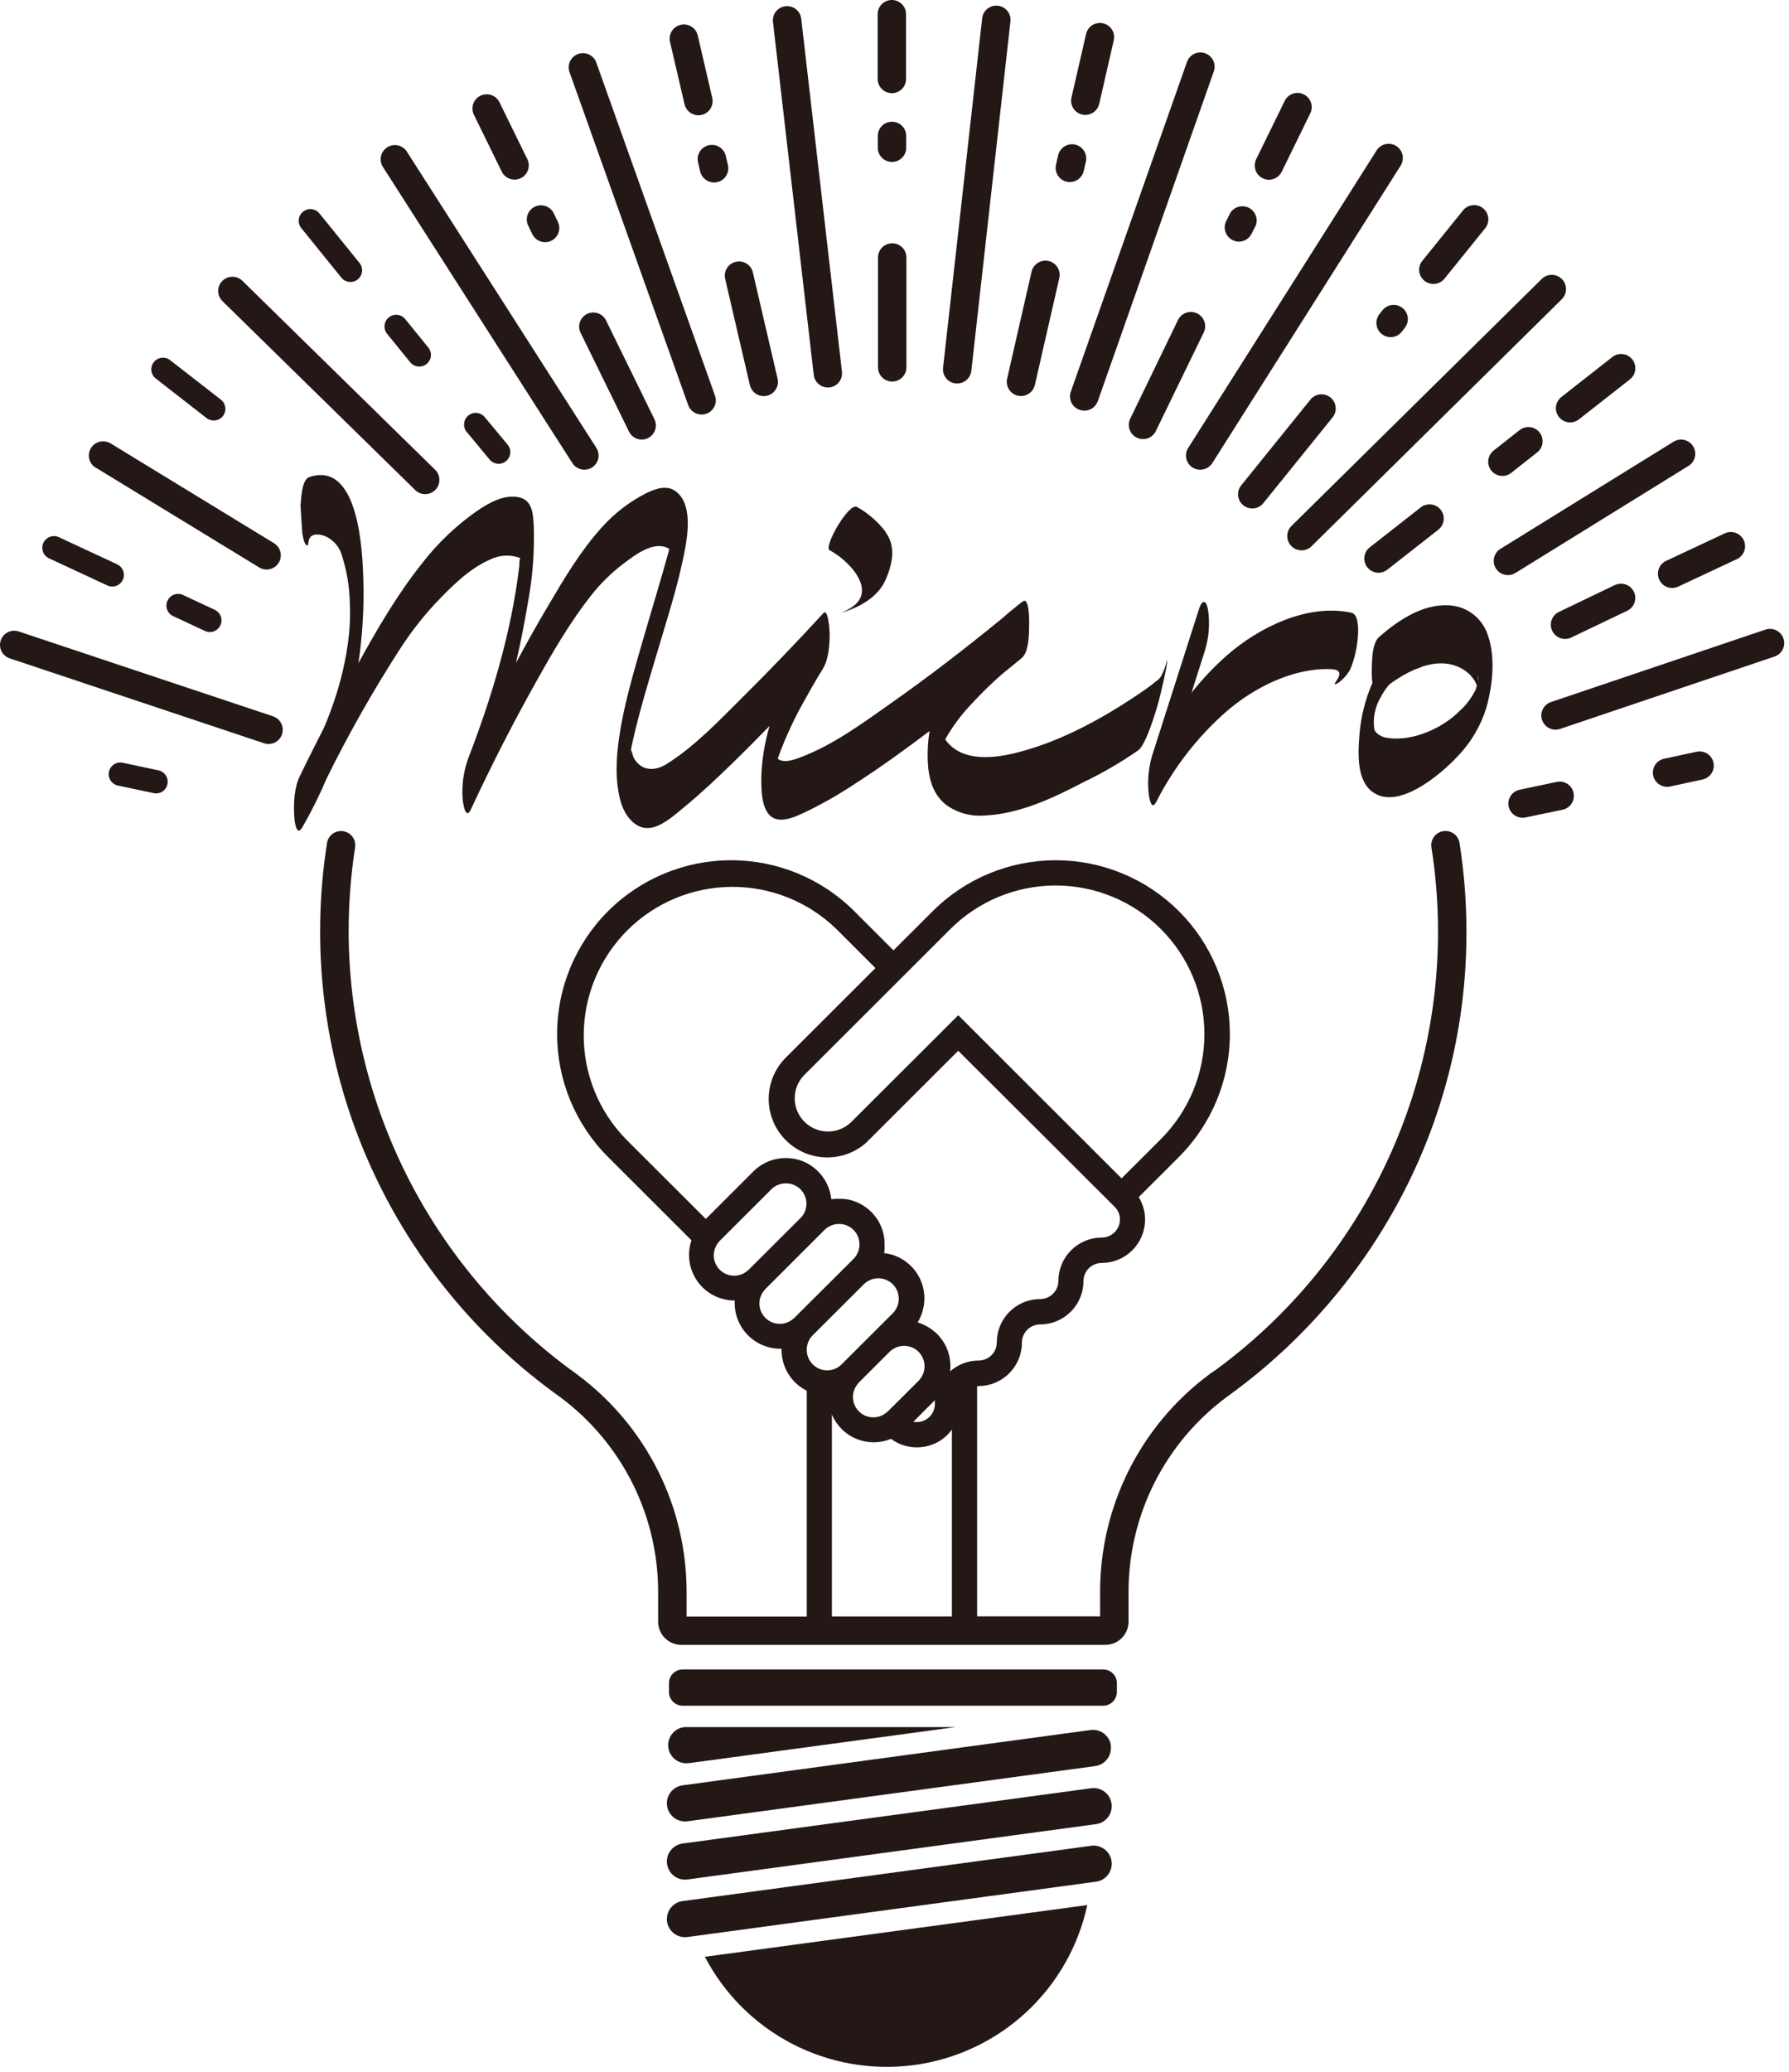 <svg width="349" height="404" viewBox="0 0 349 404" fill="none" xmlns="http://www.w3.org/2000/svg">
<path d="M281.558 162.058C281.198 162.114 280.851 162.241 280.54 162.431C280.228 162.62 279.957 162.87 279.742 163.165C279.527 163.459 279.373 163.794 279.288 164.148C279.203 164.503 279.189 164.87 279.247 165.23C282.266 184.418 279.943 204.066 272.533 222.025C265.123 239.985 252.909 255.565 237.228 267.065L236.068 267.858L235.925 267.969C229.282 272.905 223.893 279.33 220.19 286.725C216.488 294.121 214.577 302.28 214.61 310.547V315.163H190.618V270.261C190.692 270.256 190.766 270.256 190.84 270.261C191.958 270.265 193.065 270.049 194.099 269.624C195.133 269.2 196.072 268.576 196.863 267.788C197.655 267.001 198.282 266.065 198.71 265.034C199.138 264.004 199.358 262.899 199.357 261.783C199.357 260.846 199.729 259.948 200.392 259.285C201.055 258.622 201.954 258.248 202.892 258.246C205.14 258.244 207.295 257.352 208.884 255.765C210.473 254.179 211.367 252.028 211.369 249.784C211.371 248.848 211.745 247.95 212.409 247.288C213.074 246.627 213.974 246.255 214.912 246.255C217.158 246.253 219.31 245.362 220.898 243.777C222.486 242.192 223.379 240.043 223.381 237.801C223.385 236.673 223.158 235.556 222.714 234.518C222.553 234.136 222.362 233.767 222.142 233.416L229.975 225.597C233.128 222.449 235.63 218.713 237.336 214.601C239.043 210.488 239.922 206.081 239.922 201.63C239.923 197.178 239.045 192.771 237.339 188.658C235.633 184.546 233.132 180.809 229.979 177.661C226.826 174.513 223.083 172.016 218.963 170.313C214.844 168.609 210.429 167.732 205.969 167.731C201.51 167.731 197.095 168.607 192.975 170.311C188.855 172.014 185.112 174.51 181.958 177.657L174.3 185.302L166.649 177.657C160.281 171.3 151.644 167.729 142.637 167.729C133.631 167.729 124.993 171.3 118.625 177.657C112.257 184.014 108.679 192.637 108.679 201.627C108.679 210.617 112.257 219.239 118.625 225.597L134.895 241.838C134.439 243.176 134.309 244.603 134.516 246.001C134.723 247.398 135.262 248.727 136.087 249.875C136.912 251.023 138 251.957 139.261 252.601C140.521 253.245 141.917 253.579 143.332 253.575C143.265 254.786 143.447 255.997 143.865 257.136C144.283 258.274 144.929 259.315 145.764 260.196C146.599 261.076 147.606 261.777 148.722 262.256C149.837 262.735 151.039 262.981 152.254 262.981H152.469C152.42 264.671 152.857 266.34 153.729 267.79C154.6 269.241 155.869 270.411 157.386 271.165V315.202H133.942V310.587C133.975 302.325 132.065 294.17 128.365 286.78C124.666 279.389 119.281 272.967 112.643 268.032C112.182 267.683 111.721 267.342 111.245 267.017C97.866 257.131 86.989 244.259 79.482 229.429C71.975 214.599 68.047 198.222 68.011 181.607C68.015 176.124 68.437 170.649 69.274 165.23C69.387 164.505 69.206 163.764 68.772 163.171C68.557 162.878 68.286 162.63 67.975 162.441C67.663 162.252 67.318 162.126 66.958 162.07C66.231 161.957 65.489 162.138 64.896 162.571C64.302 163.005 63.905 163.656 63.792 164.382C60.629 184.563 63.079 205.223 70.874 224.109C78.668 242.995 91.509 259.382 107.995 271.482L108.075 271.537C108.496 271.831 108.869 272.132 109.322 272.442C115.266 276.866 120.087 282.62 123.399 289.242C126.71 295.865 128.419 303.17 128.389 310.571V316.21C128.391 317.407 128.869 318.555 129.718 319.401C130.567 320.247 131.718 320.722 132.917 320.722H215.627C216.827 320.722 217.977 320.247 218.826 319.401C219.675 318.555 220.153 317.407 220.156 316.21V310.571C220.126 303.162 221.841 295.849 225.161 289.222C228.481 282.595 233.314 276.839 239.27 272.418L239.381 272.331C239.72 272.077 240.062 271.831 240.406 271.593L240.477 271.537C254.057 261.543 265.217 248.635 273.137 233.765C281.316 218.407 285.742 201.336 286.055 183.946C286.189 177.393 285.745 170.841 284.728 164.366C284.672 164.006 284.546 163.662 284.356 163.351C284.166 163.041 283.917 162.77 283.623 162.556C283.328 162.342 282.994 162.187 282.64 162.102C282.286 162.017 281.918 162.002 281.558 162.058V162.058ZM177.756 188.784L185.414 181.139C188.11 178.449 191.309 176.315 194.831 174.859C198.352 173.404 202.126 172.655 205.938 172.655C209.749 172.655 213.523 173.405 217.044 174.861C220.565 176.318 223.765 178.452 226.459 181.143C229.154 183.833 231.292 187.027 232.75 190.542C234.208 194.058 234.959 197.825 234.958 201.63C234.958 205.434 234.207 209.202 232.748 212.717C231.289 216.231 229.151 219.425 226.455 222.115L218.797 229.76L186.94 197.951L165.99 218.848C164.763 220.009 163.129 220.647 161.438 220.624C159.747 220.602 158.131 219.921 156.935 218.727C155.739 217.533 155.057 215.92 155.035 214.232C155.012 212.544 155.651 210.914 156.814 209.688L177.756 188.784ZM122.081 222.091C116.766 216.631 113.818 209.302 113.873 201.69C113.928 194.077 116.982 186.791 122.374 181.408C127.767 176.025 135.066 172.976 142.692 172.921C150.318 172.867 157.66 175.81 163.13 181.115L170.781 188.76L153.303 206.207C151.162 208.345 149.959 211.245 149.959 214.268C149.959 217.291 151.162 220.191 153.303 222.329C155.305 224.328 157.977 225.515 160.805 225.661C163.632 225.808 166.413 224.903 168.612 223.122C168.906 222.873 169.187 222.608 169.454 222.329L186.932 204.882L217.121 234.978L217.415 235.28C217.752 235.599 218.022 235.981 218.209 236.406C218.392 236.837 218.484 237.301 218.479 237.77C218.477 238.705 218.104 239.601 217.441 240.263C216.779 240.924 215.881 241.297 214.944 241.299C212.699 241.301 210.546 242.192 208.958 243.777C207.37 245.362 206.477 247.511 206.475 249.753C206.473 250.691 206.098 251.591 205.432 252.254C204.766 252.917 203.864 253.29 202.924 253.29C200.677 253.292 198.523 254.184 196.935 255.771C195.347 257.357 194.455 259.509 194.455 261.751C194.453 262.687 194.08 263.583 193.417 264.244C192.755 264.906 191.857 265.278 190.92 265.28C188.872 265.284 186.895 266.031 185.359 267.382C185.362 267.366 185.362 267.35 185.359 267.334C185.391 267.021 185.407 266.706 185.406 266.391C185.41 265.222 185.183 264.064 184.737 262.983C184.291 261.903 183.636 260.921 182.808 260.094C182.559 259.849 182.294 259.621 182.014 259.412C181.933 259.344 181.848 259.281 181.76 259.222C181.569 259.079 181.378 258.952 181.18 258.825C180.981 258.698 180.973 258.698 180.862 258.643C180.667 258.529 180.465 258.425 180.258 258.333C180.163 258.286 180.06 258.23 179.956 258.191C179.653 258.06 179.343 257.947 179.027 257.85C179.027 257.802 179.075 257.747 179.106 257.691C179.249 257.445 179.384 257.191 179.504 256.898C179.543 256.827 179.575 256.747 179.615 256.676C179.754 256.345 179.873 256.006 179.972 255.661C179.972 255.589 180.012 255.51 180.036 255.431C180.107 255.145 180.163 254.86 180.211 254.574L180.258 254.273C180.302 253.904 180.326 253.534 180.33 253.163C180.333 251.992 180.105 250.833 179.657 249.751C179.21 248.669 178.553 247.686 177.724 246.858C177.405 246.544 177.062 246.255 176.699 245.994L176.485 245.835C176.138 245.595 175.774 245.381 175.396 245.193L175.158 245.082C174.765 244.896 174.359 244.739 173.942 244.614H173.895C173.463 244.489 173.022 244.399 172.576 244.344H172.473C172.473 244.162 172.536 243.963 172.56 243.773C172.584 243.583 172.56 243.583 172.56 243.488C172.576 243.194 172.576 242.901 172.56 242.607C172.576 241.262 172.281 239.932 171.696 238.72C171.112 237.508 170.255 236.447 169.192 235.621L168.937 235.43C168.747 235.295 168.556 235.161 168.365 235.042L168.056 234.859C167.865 234.748 167.674 234.653 167.476 234.558L167.166 234.415C166.943 234.32 166.705 234.233 166.475 234.154C166.402 234.125 166.328 234.101 166.252 234.082C165.941 233.987 165.626 233.908 165.307 233.844H165.148C164.878 233.805 164.616 233.765 164.353 233.749H164.044C163.824 233.737 163.604 233.737 163.384 233.749H163.043C162.828 233.749 162.606 233.749 162.391 233.82C162.317 233.817 162.243 233.817 162.169 233.82V233.82C162.137 233.561 162.097 233.297 162.05 233.027C162.05 232.94 162.05 232.853 161.994 232.766C161.938 232.678 161.907 232.401 161.859 232.226L161.764 231.925C161.708 231.766 161.652 231.608 161.589 231.449C161.525 231.291 161.509 231.243 161.462 231.148C161.398 230.993 161.327 230.843 161.247 230.696C161.2 230.601 161.152 230.498 161.096 230.402C161.041 230.307 160.921 230.109 160.834 229.966L160.667 229.705L160.334 229.252L160.167 229.038C159.989 228.823 159.801 228.616 159.603 228.42C158.982 227.792 158.272 227.258 157.497 226.834C156.201 226.146 154.755 225.789 153.287 225.795V225.795C151.525 225.791 149.803 226.31 148.337 227.286C147.848 227.608 147.392 227.981 146.979 228.396L137.692 237.675L122.081 222.091ZM180.076 275.312L182.372 273.02C182.372 273.258 182.372 273.504 182.372 273.75C182.373 274.212 182.283 274.67 182.108 275.097C181.932 275.524 181.673 275.913 181.347 276.24C180.936 276.648 180.433 276.951 179.879 277.122C179.326 277.294 178.739 277.328 178.169 277.224L180.076 275.312ZM173.291 275.114C173.124 275.28 172.943 275.431 172.751 275.566C171.986 276.139 171.04 276.417 170.086 276.349C169.132 276.282 168.235 275.873 167.559 275.198C166.883 274.523 166.473 273.627 166.405 272.675C166.337 271.723 166.616 270.778 167.19 270.015C167.323 269.819 167.475 269.635 167.643 269.468L173.545 263.575C173.733 263.387 173.941 263.22 174.165 263.076C174.311 262.986 174.463 262.904 174.618 262.83L174.848 262.719C175.828 262.317 176.927 262.317 177.907 262.719C177.959 262.738 178.01 262.762 178.058 262.79C178.242 262.873 178.42 262.968 178.59 263.076C179.079 263.406 179.489 263.839 179.792 264.345C180.095 264.851 180.282 265.418 180.342 266.004C180.401 266.59 180.33 267.183 180.134 267.739C179.939 268.295 179.623 268.801 179.21 269.222L173.291 275.114ZM145.668 247.881C145.587 247.951 145.502 248.018 145.414 248.079C144.65 248.585 143.734 248.811 142.823 248.72C141.911 248.628 141.059 248.225 140.411 247.578C139.763 246.931 139.358 246.08 139.267 245.17C139.175 244.26 139.402 243.346 139.908 242.584C140.074 242.322 140.269 242.08 140.488 241.862L150.474 231.893C150.845 231.524 151.285 231.232 151.769 231.033C152.253 230.835 152.771 230.734 153.295 230.736V230.736C154.089 230.724 154.869 230.951 155.533 231.387C156.197 231.823 156.715 232.448 157.019 233.181C157.324 233.913 157.401 234.72 157.242 235.498C157.082 236.275 156.692 236.986 156.123 237.54L146.129 247.5C145.988 247.641 145.833 247.769 145.668 247.881ZM155.043 256.882C154.879 257.052 154.698 257.203 154.502 257.334C153.737 257.907 152.791 258.185 151.837 258.117C150.884 258.05 149.986 257.641 149.31 256.966C148.634 256.291 148.224 255.395 148.157 254.443C148.089 253.491 148.367 252.546 148.941 251.783V251.783C149.074 251.596 149.223 251.42 149.386 251.259L149.632 251.014L159.634 241.021L160.85 239.808C161.038 239.62 161.246 239.452 161.47 239.308C161.623 239.213 161.782 239.128 161.946 239.055L162.153 238.943C162.638 238.75 163.156 238.65 163.678 238.65C164.206 238.65 164.729 238.75 165.219 238.943L165.291 238.991C165.502 239.076 165.705 239.182 165.895 239.308C166.115 239.454 166.32 239.622 166.506 239.808C167.252 240.561 167.67 241.576 167.67 242.635C167.67 243.694 167.252 244.71 166.506 245.462L155.043 256.882ZM158.53 266.01C157.874 265.34 157.472 264.464 157.392 263.531C157.312 262.598 157.56 261.666 158.093 260.895V260.895C158.225 260.709 158.371 260.534 158.53 260.371L168.516 250.411C168.705 250.224 168.91 250.055 169.128 249.903C169.263 249.824 169.406 249.761 169.549 249.689C169.637 249.637 169.727 249.589 169.819 249.546C170.303 249.346 170.821 249.242 171.345 249.242C171.868 249.242 172.387 249.346 172.87 249.546C172.965 249.546 173.045 249.642 173.14 249.689C173.235 249.737 173.426 249.824 173.553 249.903C173.775 250.052 173.983 250.222 174.173 250.411C174.916 251.163 175.333 252.177 175.333 253.234C175.333 254.291 174.916 255.305 174.173 256.057L164.187 266.018C164.018 266.184 163.837 266.338 163.646 266.478C162.876 267.017 161.939 267.266 161.002 267.181C160.065 267.095 159.189 266.68 158.53 266.01V266.01ZM185.7 315.179H162.288V275.788C163.186 277.944 164.904 279.656 167.065 280.548C169.227 281.44 171.654 281.44 173.815 280.546C175.443 281.756 177.452 282.342 179.477 282.196C181.501 282.051 183.405 281.184 184.842 279.753C185.154 279.435 185.441 279.093 185.7 278.73V315.179Z" fill="#231816"/>
<path d="M215.198 325.512H133.187C131.704 325.512 130.502 326.712 130.502 328.192V329.905C130.502 331.386 131.704 332.586 133.187 332.586H215.198C216.681 332.586 217.883 331.386 217.883 329.905V328.192C217.883 326.712 216.681 325.512 215.198 325.512Z" fill="#231816"/>
<path d="M134.522 343.768L186.431 336.749H133.672H133.568C133.092 336.792 132.629 336.932 132.208 337.158C131.786 337.385 131.416 337.694 131.117 338.068C130.819 338.442 130.6 338.872 130.473 339.333C130.346 339.793 130.314 340.275 130.378 340.748C130.442 341.221 130.602 341.677 130.848 342.087C131.093 342.497 131.42 342.853 131.807 343.134C132.194 343.414 132.634 343.614 133.101 343.72C133.568 343.826 134.051 343.837 134.522 343.752V343.768Z" fill="#231816"/>
<path d="M216.723 340.35C216.594 339.424 216.105 338.586 215.361 338.019C214.617 337.452 213.679 337.201 212.751 337.32L133.163 348.106C132.231 348.232 131.389 348.722 130.819 349.469C130.25 350.215 130.001 351.157 130.128 352.087C130.254 353.016 130.746 353.858 131.493 354.426C132.241 354.994 133.185 355.242 134.116 355.116L213.656 344.354C214.584 344.226 215.423 343.738 215.991 342.995C216.559 342.253 216.811 341.316 216.691 340.389L216.723 340.35Z" fill="#231816"/>
<path d="M212.735 348.693L133.163 359.454C132.231 359.58 131.389 360.071 130.819 360.817C130.25 361.564 130.001 362.505 130.128 363.435C130.254 364.365 130.746 365.206 131.493 365.774C132.241 366.343 133.185 366.591 134.116 366.465L213.656 355.695C214.133 355.652 214.596 355.513 215.017 355.286C215.438 355.059 215.809 354.75 216.107 354.376C216.405 354.002 216.625 353.572 216.752 353.112C216.879 352.651 216.911 352.17 216.847 351.696C216.782 351.223 216.622 350.767 216.377 350.357C216.131 349.947 215.805 349.591 215.418 349.311C215.03 349.03 214.59 348.83 214.124 348.724C213.657 348.618 213.174 348.607 212.703 348.693H212.735Z" fill="#231816"/>
<path d="M212.735 359.914L133.163 370.676C132.231 370.802 131.389 371.292 130.819 372.039C130.25 372.785 130.001 373.727 130.128 374.657C130.254 375.586 130.746 376.428 131.493 376.996C132.241 377.564 133.185 377.812 134.116 377.686L213.656 366.917C214.133 366.873 214.596 366.734 215.017 366.508C215.438 366.281 215.809 365.971 216.107 365.598C216.405 365.224 216.625 364.794 216.752 364.333C216.879 363.873 216.911 363.391 216.847 362.918C216.782 362.444 216.622 361.989 216.377 361.579C216.131 361.169 215.805 360.813 215.418 360.532C215.03 360.251 214.59 360.052 214.124 359.946C213.657 359.84 213.174 359.829 212.703 359.914H212.735Z" fill="#231816"/>
<path d="M137.508 381.54C141.316 388.824 147.281 394.759 154.591 398.535C161.901 402.311 170.199 403.746 178.355 402.643C186.511 401.54 194.128 397.953 200.168 392.372C206.208 386.79 210.377 379.485 212.106 371.453L137.508 381.54Z" fill="#231816"/>
<path d="M52.383 145.063C53.042 145.064 53.679 144.831 54.181 144.405C54.683 143.98 55.017 143.39 55.123 142.741C55.229 142.093 55.1 141.427 54.76 140.865C54.419 140.302 53.89 139.879 53.265 139.67L3.692 123.136C3.345 123.014 2.977 122.962 2.61 122.984C2.243 123.005 1.883 123.1 1.553 123.261C1.223 123.423 0.928 123.648 0.686 123.924C0.444 124.201 0.259 124.522 0.143 124.87C0.026 125.219 -0.02 125.586 0.008 125.953C0.035 126.319 0.135 126.676 0.302 127.003C0.469 127.33 0.699 127.621 0.98 127.858C1.26 128.095 1.585 128.275 1.936 128.385L51.502 144.92C51.786 145.014 52.084 145.062 52.383 145.063Z" fill="#231816"/>
<path d="M18.676 91.176L50.565 110.645C51.002 110.908 51.501 111.047 52.011 111.05C52.616 111.05 53.204 110.853 53.687 110.489C54.169 110.125 54.519 109.613 54.683 109.031C54.846 108.45 54.815 107.831 54.594 107.269C54.373 106.707 53.973 106.233 53.457 105.919L21.567 86.45C20.935 86.067 20.177 85.95 19.459 86.126C18.741 86.301 18.122 86.754 17.738 87.385C17.355 88.016 17.238 88.773 17.414 89.49C17.59 90.207 18.044 90.825 18.676 91.208V91.176Z" fill="#231816"/>
<path d="M80.984 95.538C81.241 95.795 81.547 96 81.884 96.139C82.22 96.278 82.581 96.35 82.946 96.35C83.31 96.35 83.671 96.278 84.008 96.139C84.345 96 84.65 95.795 84.908 95.538C85.427 95.017 85.719 94.313 85.719 93.579C85.719 92.845 85.427 92.14 84.908 91.62L47.283 54.752C46.756 54.237 46.046 53.953 45.31 53.961C44.573 53.969 43.87 54.269 43.355 54.795C42.839 55.321 42.554 56.03 42.563 56.765C42.571 57.501 42.871 58.203 43.398 58.717L80.984 95.538Z" fill="#231816"/>
<path d="M111.665 90.304C112.062 90.92 112.688 91.355 113.405 91.513C114.121 91.672 114.872 91.543 115.494 91.152C115.802 90.956 116.068 90.702 116.277 90.403C116.486 90.104 116.634 89.767 116.712 89.412C116.79 89.056 116.797 88.688 116.733 88.329C116.668 87.971 116.533 87.628 116.336 87.322L79.347 29.533C78.946 28.925 78.321 28.499 77.608 28.347C76.895 28.196 76.151 28.331 75.537 28.723C74.922 29.115 74.488 29.732 74.326 30.442C74.165 31.152 74.29 31.896 74.675 32.515L111.665 90.304Z" fill="#231816"/>
<path d="M134.252 78.987C134.445 79.525 134.8 79.99 135.267 80.32C135.735 80.649 136.293 80.826 136.866 80.827C137.183 80.829 137.497 80.775 137.795 80.668C138.139 80.547 138.455 80.359 138.725 80.115C138.996 79.871 139.215 79.577 139.372 79.248C139.528 78.92 139.618 78.564 139.637 78.2C139.655 77.837 139.602 77.474 139.479 77.131L116.329 12.205C116.083 11.513 115.571 10.947 114.906 10.632C114.242 10.316 113.479 10.278 112.786 10.524C112.093 10.77 111.526 11.281 111.21 11.944C110.894 12.607 110.855 13.369 111.102 14.061L134.252 78.987Z" fill="#231816"/>
<path d="M158.744 73.095C158.82 73.769 159.143 74.392 159.65 74.844C160.157 75.296 160.813 75.546 161.493 75.545H161.819C162.549 75.46 163.215 75.088 163.671 74.513C164.126 73.937 164.335 73.205 164.25 72.476L156.305 3.648C156.263 3.287 156.151 2.937 155.974 2.619C155.797 2.301 155.559 2.021 155.273 1.795C154.988 1.569 154.66 1.401 154.31 1.301C153.959 1.202 153.593 1.172 153.231 1.213C152.869 1.255 152.518 1.367 152.2 1.544C151.881 1.721 151.601 1.959 151.374 2.244C151.148 2.529 150.98 2.855 150.88 3.205C150.78 3.555 150.75 3.921 150.792 4.282L158.744 73.095Z" fill="#231816"/>
<path d="M186.423 74.768H186.733C187.416 74.768 188.075 74.516 188.584 74.061C189.093 73.606 189.415 72.98 189.49 72.302L197.117 4.171C197.157 3.81 197.125 3.444 197.024 3.095C196.922 2.746 196.753 2.42 196.525 2.136C196.298 1.852 196.016 1.616 195.697 1.441C195.378 1.265 195.028 1.154 194.666 1.114C194.304 1.074 193.937 1.106 193.587 1.207C193.238 1.308 192.911 1.477 192.627 1.704C192.342 1.931 192.106 2.212 191.93 2.531C191.754 2.849 191.643 3.199 191.603 3.561L183.976 71.691C183.933 72.054 183.962 72.421 184.062 72.772C184.162 73.124 184.331 73.452 184.558 73.738C184.785 74.024 185.067 74.262 185.388 74.439C185.708 74.616 186.06 74.728 186.423 74.768V74.768Z" fill="#231816"/>
<path d="M210.614 79.915C210.91 80.021 211.222 80.074 211.536 80.073C212.11 80.073 212.67 79.894 213.14 79.564C213.609 79.233 213.964 78.766 214.157 78.226L236.791 13.918C237.036 13.225 236.994 12.463 236.676 11.801C236.358 11.138 235.789 10.629 235.095 10.385C234.401 10.141 233.638 10.182 232.974 10.5C232.31 10.817 231.8 11.385 231.556 12.078L208.89 76.386C208.77 76.73 208.72 77.095 208.741 77.46C208.763 77.824 208.857 78.18 209.017 78.508C209.177 78.836 209.401 79.129 209.675 79.371C209.949 79.612 210.268 79.797 210.614 79.915V79.915Z" fill="#231816"/>
<path d="M232.636 91.152C233.077 91.433 233.59 91.582 234.113 91.581C234.587 91.587 235.055 91.472 235.472 91.247C235.889 91.023 236.242 90.695 236.497 90.296L273.24 32.293C273.634 31.672 273.765 30.921 273.604 30.204C273.443 29.487 273.003 28.864 272.382 28.47C271.76 28.077 271.008 27.946 270.289 28.107C269.571 28.267 268.947 28.706 268.553 29.327L231.778 87.369C231.395 87.986 231.271 88.728 231.432 89.436C231.592 90.143 232.025 90.76 232.636 91.152V91.152Z" fill="#231816"/>
<path d="M251.948 106.498C252.205 106.755 252.511 106.959 252.848 107.099C253.185 107.238 253.546 107.31 253.91 107.31C254.275 107.31 254.636 107.238 254.972 107.099C255.309 106.959 255.615 106.755 255.872 106.498L304.667 58.352C305.194 57.836 305.494 57.132 305.501 56.395C305.507 55.658 305.22 54.948 304.703 54.422C304.186 53.897 303.481 53.597 302.742 53.591C302.004 53.584 301.293 53.87 300.767 54.387L251.972 102.524C251.705 102.781 251.492 103.089 251.346 103.429C251.2 103.77 251.123 104.136 251.121 104.506C251.119 104.876 251.191 105.243 251.333 105.585C251.475 105.927 251.684 106.237 251.948 106.498Z" fill="#231816"/>
<path d="M291.806 110.82C292.193 111.445 292.813 111.891 293.529 112.06C294.246 112.23 295 112.109 295.627 111.724L329.399 90.835C329.709 90.644 329.978 90.394 330.191 90.099C330.404 89.804 330.557 89.47 330.641 89.116C330.724 88.762 330.738 88.395 330.679 88.037C330.621 87.678 330.492 87.334 330.301 87.024C330.11 86.715 329.859 86.447 329.564 86.234C329.268 86.021 328.934 85.869 328.579 85.785C327.863 85.616 327.11 85.738 326.484 86.124L292.712 107.013C292.086 107.398 291.639 108.015 291.47 108.729C291.3 109.443 291.421 110.195 291.806 110.82Z" fill="#231816"/>
<path d="M347.918 124.5C347.682 123.804 347.178 123.231 346.518 122.905C345.859 122.58 345.096 122.528 344.399 122.763L302.579 136.879C301.954 137.087 301.424 137.512 301.084 138.075C300.743 138.638 300.615 139.305 300.722 139.954C300.83 140.603 301.165 141.193 301.668 141.618C302.172 142.042 302.81 142.274 303.469 142.272C303.772 142.272 304.073 142.221 304.359 142.121L346.179 128.013C346.524 127.896 346.843 127.713 347.118 127.474C347.393 127.234 347.617 126.943 347.779 126.616C347.94 126.29 348.036 125.935 348.06 125.572C348.084 125.209 348.036 124.844 347.918 124.5V124.5Z" fill="#231816"/>
<path d="M30.472 154.707C31.03 154.699 31.567 154.487 31.979 154.111C32.391 153.735 32.651 153.221 32.709 152.666C32.767 152.112 32.618 151.555 32.292 151.103C31.966 150.65 31.485 150.332 30.94 150.21L24.053 148.743C23.755 148.666 23.444 148.651 23.14 148.697C22.836 148.744 22.545 148.851 22.283 149.013C22.022 149.175 21.796 149.388 21.619 149.639C21.443 149.89 21.319 150.175 21.255 150.475C21.191 150.775 21.189 151.085 21.248 151.387C21.307 151.688 21.427 151.974 21.6 152.228C21.773 152.482 21.996 152.698 22.255 152.864C22.514 153.029 22.804 153.141 23.107 153.192L29.995 154.651C30.151 154.689 30.311 154.708 30.472 154.707Z" fill="#231816"/>
<path d="M35.621 115.974C35.077 115.748 34.467 115.739 33.917 115.952C33.368 116.164 32.922 116.581 32.674 117.114C32.425 117.647 32.393 118.256 32.584 118.812C32.775 119.368 33.174 119.829 33.698 120.098L40.054 123.064C40.597 123.291 41.208 123.299 41.757 123.087C42.306 122.874 42.752 122.458 43.001 121.925C43.249 121.392 43.282 120.783 43.091 120.227C42.9 119.67 42.5 119.209 41.976 118.94L35.621 115.974Z" fill="#231816"/>
<path d="M9.483 108.829L20.947 114.158C21.249 114.296 21.577 114.369 21.909 114.372C22.425 114.37 22.924 114.192 23.326 113.869C23.728 113.545 24.008 113.096 24.121 112.593C24.233 112.09 24.172 111.564 23.946 111.101C23.72 110.637 23.343 110.264 22.878 110.043L11.406 104.705C10.862 104.478 10.252 104.47 9.703 104.683C9.153 104.895 8.708 105.312 8.459 105.845C8.21 106.378 8.178 106.987 8.369 107.543C8.56 108.099 8.959 108.56 9.483 108.829V108.829Z" fill="#231816"/>
<path d="M30.393 73.808L40.363 81.572C40.842 81.914 41.434 82.059 42.016 81.975C42.599 81.891 43.126 81.586 43.488 81.123C43.85 80.66 44.019 80.075 43.96 79.491C43.9 78.907 43.616 78.368 43.168 77.988L33.19 70.224C32.954 70.041 32.684 69.905 32.396 69.826C32.108 69.747 31.807 69.725 31.51 69.762C31.214 69.799 30.927 69.894 30.668 70.041C30.408 70.188 30.18 70.385 29.996 70.62C29.812 70.856 29.677 71.125 29.597 71.412C29.518 71.7 29.496 72.001 29.533 72.296C29.57 72.593 29.665 72.879 29.812 73.138C29.96 73.397 30.157 73.625 30.393 73.808V73.808Z" fill="#231816"/>
<path d="M91.358 81.025C90.897 81.405 90.604 81.95 90.542 82.543C90.479 83.136 90.653 83.73 91.025 84.197L95.505 89.59C95.72 89.852 95.99 90.063 96.297 90.209C96.603 90.354 96.938 90.43 97.277 90.431C97.707 90.43 98.129 90.307 98.492 90.077C98.856 89.847 99.147 89.518 99.331 89.13C99.516 88.742 99.586 88.309 99.535 87.883C99.484 87.456 99.312 87.053 99.041 86.719L94.56 81.326C94.175 80.864 93.621 80.573 93.022 80.516C92.421 80.46 91.824 80.643 91.358 81.025Z" fill="#231816"/>
<path d="M75.836 61.897C75.373 62.275 75.079 62.821 75.016 63.415C74.954 64.008 75.129 64.603 75.502 65.069L79.936 70.525C80.117 70.777 80.348 70.989 80.614 71.149C80.88 71.308 81.177 71.412 81.485 71.453C81.793 71.494 82.106 71.472 82.405 71.388C82.704 71.304 82.982 71.16 83.224 70.965C83.465 70.769 83.664 70.527 83.808 70.252C83.952 69.977 84.038 69.676 84.061 69.367C84.084 69.058 84.044 68.747 83.942 68.454C83.841 68.161 83.68 67.891 83.471 67.662L79.038 62.206C78.848 61.976 78.615 61.785 78.351 61.645C78.087 61.504 77.799 61.417 77.501 61.389C77.204 61.36 76.904 61.39 76.618 61.477C76.332 61.565 76.067 61.707 75.836 61.897Z" fill="#231816"/>
<path d="M66.629 54.181C67.015 54.631 67.562 54.914 68.153 54.968C68.745 55.022 69.334 54.844 69.796 54.471C70.258 54.098 70.555 53.559 70.626 52.97C70.696 52.382 70.533 51.788 70.172 51.318L62.227 41.508C61.835 41.079 61.294 40.816 60.714 40.773C60.134 40.73 59.559 40.91 59.107 41.275C58.656 41.641 58.361 42.165 58.284 42.741C58.207 43.316 58.353 43.899 58.692 44.371L66.629 54.181Z" fill="#231816"/>
<path d="M114.54 61.199C114.213 61.359 113.921 61.581 113.68 61.854C113.439 62.127 113.254 62.444 113.136 62.788C113.018 63.132 112.969 63.496 112.992 63.858C113.015 64.221 113.109 64.576 113.269 64.903L122.691 84.126C122.914 84.599 123.267 84.999 123.708 85.28C124.15 85.561 124.662 85.71 125.186 85.712C125.654 85.712 126.115 85.593 126.525 85.366C126.935 85.14 127.28 84.813 127.529 84.416C127.777 84.02 127.921 83.567 127.946 83.1C127.971 82.633 127.877 82.167 127.672 81.747L118.25 62.523C118.095 62.192 117.876 61.895 117.605 61.648C117.334 61.402 117.017 61.212 116.672 61.089C116.327 60.966 115.961 60.912 115.595 60.931C115.229 60.95 114.871 61.041 114.54 61.199V61.199Z" fill="#231816"/>
<path d="M103.038 43.982L103.833 45.64C104.057 46.111 104.41 46.511 104.851 46.791C105.293 47.072 105.804 47.222 106.327 47.226C106.748 47.227 107.164 47.132 107.543 46.948C108.205 46.625 108.712 46.053 108.952 45.357C109.192 44.661 109.145 43.898 108.822 43.237L108.027 41.579C107.704 40.92 107.131 40.416 106.436 40.178C105.74 39.94 104.978 39.987 104.317 40.31C103.657 40.633 103.152 41.205 102.913 41.899C102.675 42.594 102.723 43.355 103.046 44.014L103.038 43.982Z" fill="#231816"/>
<path d="M97.945 33.593C98.291 34.214 98.862 34.679 99.542 34.892C100.221 35.105 100.956 35.05 101.596 34.738C102.236 34.426 102.731 33.88 102.98 33.215C103.229 32.549 103.212 31.813 102.934 31.159L97.373 19.81C97.027 19.189 96.455 18.724 95.776 18.511C95.096 18.298 94.361 18.353 93.722 18.666C93.082 18.978 92.587 19.523 92.338 20.189C92.089 20.855 92.105 21.591 92.384 22.245L97.945 33.593Z" fill="#231816"/>
<path d="M138.247 28.327C137.892 28.409 137.556 28.559 137.259 28.77C136.962 28.982 136.71 29.25 136.518 29.558C136.325 29.867 136.195 30.211 136.136 30.57C136.077 30.929 136.09 31.296 136.173 31.65L136.594 33.443C136.739 34.05 137.084 34.592 137.573 34.98C138.063 35.368 138.67 35.581 139.295 35.584C139.509 35.584 139.722 35.56 139.931 35.512C140.286 35.43 140.621 35.279 140.917 35.068C141.213 34.856 141.465 34.588 141.657 34.28C141.85 33.971 141.98 33.628 142.039 33.269C142.099 32.91 142.087 32.544 142.005 32.19L141.591 30.437C141.515 30.077 141.366 29.736 141.156 29.434C140.945 29.132 140.676 28.876 140.364 28.679C140.053 28.483 139.705 28.35 139.341 28.29C138.977 28.229 138.605 28.242 138.247 28.327Z" fill="#231816"/>
<path d="M141.434 54.244L146.288 75.093C146.43 75.702 146.774 76.245 147.264 76.634C147.755 77.023 148.363 77.234 148.989 77.234C149.2 77.234 149.411 77.21 149.617 77.163C150.334 76.995 150.955 76.55 151.344 75.926C151.732 75.301 151.857 74.548 151.69 73.832L146.844 52.991C146.648 52.307 146.196 51.724 145.581 51.363C144.967 51.002 144.237 50.891 143.543 51.052C142.848 51.212 142.242 51.633 141.85 52.228C141.457 52.822 141.309 53.544 141.434 54.244V54.244Z" fill="#231816"/>
<path d="M133.544 20.334C133.684 20.944 134.028 21.489 134.519 21.879C135.009 22.27 135.618 22.482 136.245 22.483C136.457 22.482 136.667 22.458 136.873 22.411C137.59 22.244 138.211 21.799 138.6 21.174C138.988 20.55 139.113 19.797 138.946 19.081L136.086 6.781C135.89 6.096 135.438 5.514 134.824 5.153C134.209 4.792 133.479 4.68 132.785 4.841C132.091 5.002 131.484 5.423 131.092 6.017C130.7 6.611 130.551 7.333 130.676 8.034L133.544 20.334Z" fill="#231816"/>
<path d="M174.046 47.44C173.682 47.44 173.321 47.512 172.984 47.651C172.648 47.791 172.342 47.996 172.085 48.254C171.829 48.512 171.625 48.818 171.487 49.154C171.349 49.491 171.279 49.852 171.281 50.215V71.628C171.281 72.362 171.573 73.066 172.093 73.585C172.613 74.104 173.319 74.395 174.054 74.395C174.79 74.393 175.495 74.1 176.015 73.579C176.535 73.059 176.827 72.354 176.827 71.62V50.208C176.827 49.843 176.755 49.483 176.615 49.147C176.475 48.81 176.27 48.505 176.012 48.248C175.753 47.99 175.447 47.787 175.109 47.648C174.772 47.51 174.411 47.439 174.046 47.44V47.44Z" fill="#231816"/>
<path d="M174.005 23.736C173.641 23.736 173.28 23.808 172.943 23.947C172.607 24.087 172.301 24.292 172.044 24.55C171.787 24.808 171.584 25.114 171.446 25.45C171.308 25.787 171.238 26.148 171.24 26.511V28.811C171.24 29.545 171.532 30.249 172.052 30.768C172.572 31.287 173.278 31.579 174.013 31.579C174.749 31.577 175.454 31.283 175.974 30.763C176.494 30.243 176.786 29.538 176.786 28.803V26.503C176.786 26.139 176.714 25.779 176.574 25.442C176.434 25.106 176.229 24.801 175.971 24.544C175.712 24.286 175.406 24.083 175.068 23.944C174.731 23.805 174.37 23.735 174.005 23.736Z" fill="#231816"/>
<path d="M173.981 18.169C174.718 18.166 175.423 17.873 175.942 17.353C176.462 16.832 176.754 16.128 176.754 15.393V2.76C176.752 2.027 176.459 1.325 175.939 0.808C175.419 0.291 174.715 -3.00764e-06 173.981 0V0C173.618 -1.49906e-06 173.258 0.072 172.922 0.211C172.586 0.35 172.281 0.554 172.024 0.811C171.767 1.068 171.563 1.373 171.425 1.709C171.287 2.045 171.216 2.405 171.217 2.768V15.401C171.219 16.133 171.511 16.834 172.028 17.353C172.546 17.871 173.248 18.164 173.981 18.169V18.169Z" fill="#231816"/>
<path d="M208.095 35.433C208.298 35.48 208.506 35.504 208.714 35.505C209.342 35.502 209.951 35.288 210.442 34.896C210.932 34.505 211.275 33.959 211.415 33.347L211.852 31.428C211.992 30.723 211.85 29.991 211.458 29.387C211.066 28.784 210.454 28.357 209.752 28.196C209.05 28.035 208.312 28.153 207.696 28.526C207.08 28.898 206.633 29.495 206.45 30.191L206.005 32.11C205.841 32.828 205.969 33.58 206.361 34.203C206.753 34.826 207.376 35.269 208.095 35.433Z" fill="#231816"/>
<path d="M198.562 77.155C198.766 77.196 198.973 77.217 199.182 77.219C199.809 77.218 200.418 77.005 200.908 76.615C201.399 76.225 201.742 75.68 201.883 75.069L206.649 54.212C206.731 53.858 206.741 53.491 206.681 53.132C206.62 52.773 206.489 52.43 206.295 52.122C205.904 51.499 205.281 51.057 204.564 50.893C203.846 50.729 203.093 50.856 202.47 51.247C201.846 51.637 201.403 52.259 201.239 52.975L196.472 73.832C196.311 74.549 196.44 75.301 196.831 75.924C197.222 76.546 197.845 76.989 198.562 77.155Z" fill="#231816"/>
<path d="M211.114 22.34C211.317 22.387 211.525 22.411 211.734 22.411C212.361 22.41 212.969 22.196 213.459 21.806C213.949 21.416 214.293 20.872 214.435 20.262L217.255 7.946C217.349 7.588 217.37 7.214 217.317 6.847C217.264 6.48 217.137 6.128 216.945 5.811C216.753 5.494 216.499 5.218 216.198 5.001C215.897 4.784 215.555 4.629 215.193 4.546C214.831 4.464 214.456 4.454 214.091 4.519C213.725 4.583 213.376 4.72 213.064 4.922C212.753 5.124 212.485 5.386 212.277 5.693C212.069 6 211.925 6.345 211.853 6.709L209.025 19.025C208.943 19.38 208.933 19.747 208.994 20.105C209.056 20.464 209.187 20.807 209.381 21.115C209.575 21.423 209.828 21.689 210.125 21.9C210.423 22.11 210.759 22.259 211.114 22.34V22.34Z" fill="#231816"/>
<path d="M240.484 46.829C240.86 47.015 241.273 47.112 241.692 47.115C242.215 47.111 242.727 46.961 243.168 46.68C243.609 46.4 243.962 46 244.187 45.529L244.981 43.942C245.219 43.294 245.205 42.58 244.944 41.94C244.682 41.3 244.191 40.781 243.567 40.484C242.942 40.187 242.229 40.132 241.566 40.332C240.904 40.532 240.339 40.971 239.984 41.563L239.189 43.149C238.873 43.809 238.831 44.567 239.074 45.257C239.317 45.947 239.824 46.512 240.484 46.829V46.829Z" fill="#231816"/>
<path d="M233.517 61.104C233.189 60.944 232.833 60.851 232.469 60.83C232.104 60.808 231.74 60.858 231.395 60.978C231.05 61.097 230.733 61.283 230.46 61.525C230.188 61.767 229.966 62.061 229.807 62.389L220.488 81.644C220.329 81.971 220.235 82.326 220.214 82.689C220.192 83.051 220.243 83.415 220.362 83.758C220.482 84.102 220.668 84.418 220.911 84.689C221.153 84.961 221.447 85.182 221.775 85.339C222.103 85.498 222.458 85.591 222.822 85.613C223.185 85.635 223.55 85.584 223.894 85.465C224.238 85.346 224.555 85.159 224.826 84.917C225.098 84.675 225.319 84.382 225.477 84.055L234.836 64.807C234.993 64.478 235.084 64.121 235.103 63.756C235.122 63.391 235.069 63.026 234.946 62.682C234.824 62.338 234.635 62.022 234.389 61.751C234.144 61.48 233.848 61.26 233.517 61.104Z" fill="#231816"/>
<path d="M246.349 34.767C246.726 34.947 247.138 35.041 247.556 35.044C248.079 35.041 248.591 34.891 249.032 34.61C249.474 34.329 249.827 33.93 250.051 33.458L255.612 22.094C255.771 21.767 255.864 21.412 255.886 21.049C255.907 20.686 255.857 20.323 255.738 19.979C255.619 19.636 255.433 19.319 255.191 19.047C254.95 18.775 254.657 18.553 254.329 18.395C254.001 18.236 253.646 18.143 253.282 18.121C252.919 18.1 252.554 18.15 252.21 18.269C251.866 18.388 251.549 18.573 251.276 18.814C251.004 19.056 250.782 19.348 250.623 19.675L245.062 31.04C244.899 31.369 244.804 31.726 244.781 32.092C244.758 32.458 244.808 32.825 244.927 33.171C245.047 33.518 245.234 33.837 245.478 34.111C245.722 34.385 246.018 34.608 246.349 34.767V34.767Z" fill="#231816"/>
<path d="M269.658 60.541L269.038 61.334C268.62 61.91 268.44 62.624 268.534 63.328C268.628 64.033 268.99 64.675 269.544 65.121C270.098 65.568 270.803 65.785 271.513 65.728C272.223 65.671 272.884 65.344 273.36 64.815L273.972 64.022C274.214 63.741 274.398 63.414 274.511 63.061C274.625 62.708 274.666 62.335 274.632 61.966C274.599 61.596 274.491 61.237 274.316 60.91C274.14 60.583 273.901 60.294 273.612 60.062C273.322 59.829 272.989 59.656 272.632 59.554C272.274 59.453 271.9 59.423 271.531 59.469C271.162 59.514 270.806 59.633 270.485 59.819C270.163 60.004 269.882 60.253 269.658 60.549V60.541Z" fill="#231816"/>
<path d="M244.291 99.138C244.706 99.14 245.115 99.048 245.49 98.869C245.864 98.691 246.193 98.43 246.452 98.107L259.902 81.453C260.145 81.172 260.328 80.845 260.442 80.492C260.555 80.139 260.596 79.766 260.563 79.397C260.529 79.027 260.422 78.668 260.246 78.341C260.071 78.014 259.832 77.725 259.542 77.493C259.253 77.26 258.92 77.087 258.562 76.985C258.205 76.883 257.831 76.854 257.462 76.9C257.093 76.945 256.737 77.064 256.415 77.25C256.093 77.435 255.812 77.683 255.588 77.98L242.138 94.634C241.807 95.039 241.598 95.53 241.535 96.049C241.473 96.568 241.559 97.095 241.785 97.567C242.011 98.039 242.366 98.437 242.81 98.715C243.253 98.993 243.767 99.14 244.291 99.138V99.138Z" fill="#231816"/>
<path d="M277.888 54.752C278.377 55.15 278.989 55.368 279.62 55.37C280.035 55.37 280.446 55.277 280.821 55.099C281.196 54.921 281.527 54.661 281.789 54.339L289.733 44.498C289.962 44.214 290.132 43.889 290.234 43.54C290.337 43.191 290.37 42.825 290.331 42.464C290.291 42.102 290.181 41.752 290.007 41.433C289.832 41.114 289.596 40.832 289.312 40.604C289.028 40.376 288.702 40.206 288.353 40.103C288.003 40.001 287.637 39.968 287.275 40.008C286.912 40.047 286.561 40.156 286.242 40.331C285.922 40.505 285.64 40.741 285.411 41.024L277.467 50.858C277.237 51.141 277.066 51.466 276.963 51.815C276.859 52.164 276.826 52.53 276.866 52.892C276.905 53.254 277.015 53.605 277.191 53.924C277.366 54.243 277.603 54.524 277.888 54.752V54.752Z" fill="#231816"/>
<path d="M277.156 98.932L267.202 106.728C266.623 107.182 266.249 107.847 266.162 108.576C266.075 109.306 266.282 110.04 266.737 110.618C267.192 111.195 267.858 111.568 268.589 111.655C269.32 111.742 270.055 111.536 270.634 111.081L280.588 103.286C281.166 102.832 281.54 102.166 281.627 101.437C281.715 100.707 281.508 99.973 281.053 99.396C280.598 98.819 279.931 98.445 279.201 98.358C278.47 98.271 277.734 98.478 277.156 98.932Z" fill="#231816"/>
<path d="M294.825 92.191L299.854 88.226C300.144 88.003 300.387 87.725 300.569 87.407C300.751 87.09 300.868 86.74 300.913 86.377C300.959 86.014 300.932 85.646 300.834 85.293C300.736 84.941 300.569 84.612 300.343 84.324C300.117 84.036 299.836 83.796 299.516 83.618C299.197 83.439 298.845 83.326 298.481 83.284C298.117 83.242 297.749 83.272 297.396 83.373C297.044 83.474 296.716 83.644 296.43 83.872L291.401 87.837C291.111 88.06 290.868 88.339 290.686 88.656C290.504 88.973 290.387 89.324 290.342 89.686C290.296 90.049 290.323 90.417 290.421 90.77C290.519 91.122 290.686 91.451 290.912 91.739C291.138 92.027 291.419 92.267 291.739 92.445C292.059 92.624 292.41 92.737 292.774 92.779C293.138 92.821 293.507 92.791 293.859 92.69C294.211 92.589 294.539 92.419 294.825 92.191V92.191Z" fill="#231816"/>
<path d="M304.121 81.311C304.38 81.64 304.71 81.906 305.087 82.088C305.465 82.271 305.878 82.366 306.298 82.365C306.921 82.368 307.526 82.158 308.014 81.77L317.96 73.975C318.54 73.522 318.915 72.857 319.003 72.128C319.092 71.398 318.887 70.663 318.433 70.085C317.979 69.507 317.313 69.132 316.582 69.043C315.852 68.955 315.115 69.16 314.536 69.613L304.582 77.417C304.004 77.873 303.631 78.538 303.545 79.269C303.458 79.999 303.665 80.733 304.121 81.311V81.311Z" fill="#231816"/>
<path d="M315.069 114.055L304.129 119.305C303.557 119.573 303.094 120.027 302.817 120.592C302.539 121.158 302.462 121.802 302.6 122.416C302.738 123.031 303.082 123.581 303.576 123.974C304.069 124.367 304.682 124.58 305.313 124.579C305.722 124.582 306.127 124.492 306.496 124.317L317.428 119.091C318.094 118.776 318.607 118.209 318.854 117.516C319.101 116.823 319.063 116.06 318.747 115.396C318.431 114.731 317.863 114.219 317.169 113.972C316.475 113.725 315.711 113.764 315.045 114.079L315.069 114.055Z" fill="#231816"/>
<path d="M323.703 113.064C323.928 113.538 324.283 113.939 324.728 114.22C325.172 114.501 325.687 114.65 326.213 114.65C326.62 114.65 327.022 114.558 327.389 114.38L338.845 109.012C339.511 108.696 340.023 108.129 340.271 107.436C340.518 106.743 340.48 105.981 340.163 105.316C339.847 104.651 339.28 104.139 338.586 103.892C337.891 103.646 337.127 103.684 336.461 104L325.005 109.368C324.343 109.687 323.834 110.255 323.589 110.948C323.345 111.64 323.386 112.401 323.703 113.064V113.064Z" fill="#231816"/>
<path d="M294.308 157.26C294.442 157.878 294.784 158.433 295.276 158.831C295.769 159.229 296.383 159.447 297.017 159.449C297.215 159.448 297.412 159.427 297.605 159.385L304.842 157.879C305.199 157.802 305.536 157.656 305.836 157.449C306.136 157.243 306.392 156.979 306.59 156.673C306.787 156.368 306.923 156.026 306.988 155.668C307.054 155.31 307.048 154.943 306.971 154.588C306.895 154.232 306.749 153.895 306.541 153.595C306.334 153.296 306.07 153.041 305.764 152.843C305.458 152.646 305.116 152.511 304.757 152.445C304.399 152.38 304.031 152.386 303.674 152.462L296.437 153.985C295.722 154.141 295.097 154.572 294.698 155.186C294.299 155.799 294.159 156.544 294.308 157.26V157.26Z" fill="#231816"/>
<path d="M330.886 146.594L324.626 147.942C323.958 148.087 323.367 148.474 322.967 149.027C322.567 149.581 322.386 150.263 322.459 150.941C322.532 151.62 322.854 152.248 323.362 152.704C323.87 153.161 324.53 153.413 325.214 153.414C325.411 153.415 325.608 153.396 325.801 153.358L332.054 152.002C332.419 151.936 332.767 151.796 333.077 151.592C333.388 151.389 333.654 151.125 333.86 150.817C334.066 150.508 334.208 150.162 334.278 149.798C334.347 149.434 334.343 149.059 334.265 148.697C334.186 148.334 334.036 147.991 333.822 147.688C333.609 147.385 333.336 147.128 333.021 146.931C332.706 146.735 332.355 146.604 331.988 146.546C331.621 146.488 331.246 146.504 330.886 146.594V146.594Z" fill="#231816"/>
<path d="M77.807 126.887C79.838 123.696 82.145 120.69 84.702 117.901C87.809 114.626 91.352 110.962 95.562 109.123C96.457 108.672 97.434 108.408 98.433 108.347C99.433 108.286 100.435 108.428 101.378 108.766H101.426C101.344 109.317 101.301 109.874 101.298 110.431C99.773 123.207 95.944 135.967 91.32 147.934C90.428 150.417 90.063 153.058 90.248 155.69C90.287 156.435 90.788 160.044 91.837 157.871C95.825 149.285 100.141 140.855 104.786 132.581C107.964 126.91 111.285 121.208 115.32 116.093C117.203 113.701 119.393 111.568 121.835 109.749C123.813 108.274 127.023 105.784 129.779 106.656C130.067 106.74 130.337 106.877 130.574 107.061C128.905 113.175 127.023 119.234 125.275 125.301C123.527 131.367 121.748 137.331 120.818 143.541C120.198 147.688 119.928 152.343 121.12 156.412C121.914 159.124 124.163 162.169 127.412 161.313C129.668 160.718 131.813 158.735 133.561 157.3C136.628 154.786 139.527 152.058 142.371 149.306C145.001 146.76 147.575 144.167 150.133 141.542C149.148 144.84 148.603 148.253 148.512 151.693C148.512 154.072 148.457 159.179 151.69 159.758C153.66 160.115 156.068 158.83 157.768 158.022C160.924 156.462 163.976 154.701 166.904 152.748C171.845 149.576 176.628 146.094 181.339 142.541C181.029 144.433 180.909 146.351 180.982 148.267C181.109 151.534 181.855 154.77 184.525 156.895C186.711 158.499 189.41 159.249 192.112 159.005C198.912 158.719 205.617 155.523 211.512 152.438C215.187 150.677 218.712 148.622 222.055 146.292C223.572 145.222 225.574 138.481 226.027 136.776C226.384 135.436 227.759 129.75 227.719 128.655C227.719 128.417 227.044 131.629 225.955 132.509C224.867 133.39 223.786 134.206 222.777 134.888C215.492 139.869 207.318 144.405 198.825 146.633C194.241 147.847 187.774 148.735 184.525 144.357C184.478 144.292 184.435 144.223 184.398 144.151C185.828 141.629 187.568 139.295 189.577 137.204C191.452 135.16 193.438 133.222 195.528 131.399C196.799 130.368 198.078 129.345 199.333 128.29C200.128 127.624 200.477 126.197 200.636 124.745C200.771 123.477 200.755 122.184 200.771 121.359C200.771 120.78 200.771 116.355 199.54 117.259C198.15 118.306 196.799 119.432 195.48 120.59C188.386 126.387 181.117 131.994 173.633 137.244C168.35 140.971 162.82 145.031 156.767 147.426C155.456 147.942 153.367 148.83 152 148.132C151.892 148.084 151.799 148.007 151.73 147.91L151.817 147.633C153.271 143.652 155.068 139.804 157.188 136.134C157.982 134.698 158.777 133.271 159.627 131.867C159.881 131.455 160.985 129.678 160.421 130.59C161.661 128.623 161.819 125.927 161.859 123.651C161.859 123.199 161.597 118.504 160.628 119.551C155.527 125.102 150.3 130.558 144.961 135.856C140.33 140.448 135.555 145.539 129.978 149.013C127.841 150.345 125.211 150.408 123.726 147.942C123.424 147.442 123.36 146.689 123.082 146.197L123.344 144.905C124.6 139.203 126.522 132.827 128.357 126.712C130.034 121.042 131.877 115.356 133.124 109.567C133.918 105.903 135.507 98.765 131.964 95.903C130.208 94.475 127.992 95.236 126.141 96.125C122.863 97.776 119.923 100.024 117.473 102.754C113.334 107.283 110.109 112.723 107.003 117.989C104.81 121.69 102.691 125.454 100.647 129.282C101.537 125.42 102.315 121.542 102.959 117.64C103.886 112.737 104.28 107.749 104.135 102.762C103.992 100.336 103.968 97.504 101.155 96.949C98.343 96.394 95.539 97.972 93.314 99.447C89.134 102.327 85.428 105.837 82.327 109.852C77.56 115.84 73.636 122.541 69.926 129.29C70.724 123.904 71.043 118.458 70.879 113.016C70.728 107.814 70.085 89.764 60.345 93.016C58.819 93.531 58.756 97.338 58.629 98.615C58.629 99.035 58.978 103.976 58.978 103.976C59.145 105.03 59.471 106.355 59.931 106.355C60.392 106.355 59.661 103.873 62.386 104.253C63.269 104.4 64.093 104.787 64.77 105.371C65.671 106.089 66.328 107.067 66.653 108.171C67.633 111.167 68.168 114.29 68.242 117.442C68.341 119.507 68.291 121.577 68.091 123.635C67.823 126.112 67.401 128.57 66.827 130.995C65.923 134.751 64.698 138.423 63.165 141.97C61.576 145.087 59.987 148.22 58.47 151.376C57.373 153.644 57.262 156.65 57.397 159.124C57.445 160.012 57.786 163.335 58.986 161.305C60.767 158.205 62.359 155 63.753 151.709C67.969 143.179 72.661 134.892 77.807 126.887V126.887ZM183.587 142.589C183.587 142.589 183.587 142.684 183.627 142.819C183.571 142.684 183.548 142.581 183.579 142.589H183.587ZM151.071 150.02V149.972C151.071 149.972 151.071 149.853 151.118 149.774C151.119 149.755 151.119 149.737 151.118 149.718C151.1 149.804 151.076 149.889 151.047 149.972L151.071 150.02ZM122.884 146.848C122.931 146.53 122.971 146.372 122.884 146.848V146.848ZM122.828 147.347C122.836 147.209 122.852 147.071 122.876 146.935C122.876 146.752 122.947 146.578 122.979 146.403C122.955 146.681 122.852 147.054 122.828 147.363V147.347ZM131.44 108.211C131.543 108.401 131.511 108.393 131.44 108.211V108.211ZM101.457 108.766C101.457 108.964 101.457 109.202 101.457 109.265C101.457 109.103 101.447 108.942 101.426 108.782L101.457 108.766Z" fill="#231816"/>
<path d="M151.07 149.957V149.948H151.079L151.07 149.957Z" fill="#231816"/>
<path d="M260.434 133.405C260.966 133.469 262.817 131.819 263.437 130.416C264.891 127.244 265.86 119.948 263.644 119.472C255.064 117.616 245.522 122.358 239.294 127.83C236.806 130.039 234.515 132.459 232.446 135.063L235.02 126.974C235.843 124.372 236.063 121.616 235.663 118.917C235.345 117.037 234.551 116.72 233.892 118.782L224.779 147.26C224.052 149.679 223.814 152.219 224.08 154.73C224.168 155.523 224.612 158.251 225.582 156.316C228.944 149.705 233.526 143.786 239.087 138.87C244.41 134.191 252.124 130.21 259.568 130.463C263.175 130.59 259.91 133.366 260.434 133.405Z" fill="#231816"/>
<path d="M290.09 123.397C289.498 121.863 288.469 120.535 287.129 119.579C285.788 118.624 284.197 118.082 282.551 118.02C277.458 117.767 272.699 121.002 269.045 124.182C267.551 125.491 267.639 129.321 267.607 131.122C267.607 131.336 267.607 132.248 267.726 133.168C266.328 136.38 265.474 139.803 265.2 143.295C264.938 146.562 264.604 151.717 267.416 154.144C272.437 158.466 281.208 150.876 284.41 147.411C286.986 144.737 288.892 141.492 289.971 137.942C291.226 133.485 291.814 127.815 290.09 123.397ZM267.679 141.296C267.679 141.257 267.679 141.217 267.631 141.209C267.583 141.201 267.679 141.225 267.679 141.296ZM267.679 141.471C267.682 141.423 267.682 141.375 267.679 141.328C267.703 141.366 267.725 141.405 267.742 141.447L267.679 141.471ZM284.926 138.433C281.748 141.796 275.75 144.651 270.689 143.882C269.861 143.793 269.086 143.43 268.489 142.851C268.34 142.674 268.214 142.48 268.115 142.272C267.777 140.076 268.218 137.832 269.363 135.927C269.814 135.045 270.369 134.22 271.015 133.469C272.567 132.297 274.249 131.307 276.028 130.519L277.013 130.186C277.145 130.138 277.271 130.074 277.387 129.995C280.199 129.068 283.131 128.988 285.72 130.701C286.53 131.249 287.211 131.966 287.714 132.803C287.864 133.085 287.997 133.377 288.112 133.675C288.048 133.913 287.977 134.167 287.873 134.468C287.15 135.94 286.174 137.274 284.99 138.41L284.926 138.433ZM288.334 134.191C288.363 134.264 288.379 134.342 288.382 134.421C288.382 134.421 288.406 134.302 288.398 134.159L288.334 134.191ZM288.334 132.668C288.334 132.279 288.374 131.875 288.406 131.534C288.424 131.904 288.416 132.275 288.382 132.644L288.334 132.668Z" fill="#231816"/>
<path d="M161.842 107.283C163.235 108.048 164.502 109.021 165.6 110.169C166.577 111.145 171.606 116.625 164.091 119.448C164.091 119.448 170.557 117.973 172.71 113.159C174.506 109.146 174.45 106.244 172.909 103.976L172.806 103.817L172.663 103.603V103.563C171.172 101.639 169.307 100.034 167.181 98.845C165.584 97.917 160.611 106.656 161.842 107.283Z" fill="#231816"/>
</svg>
